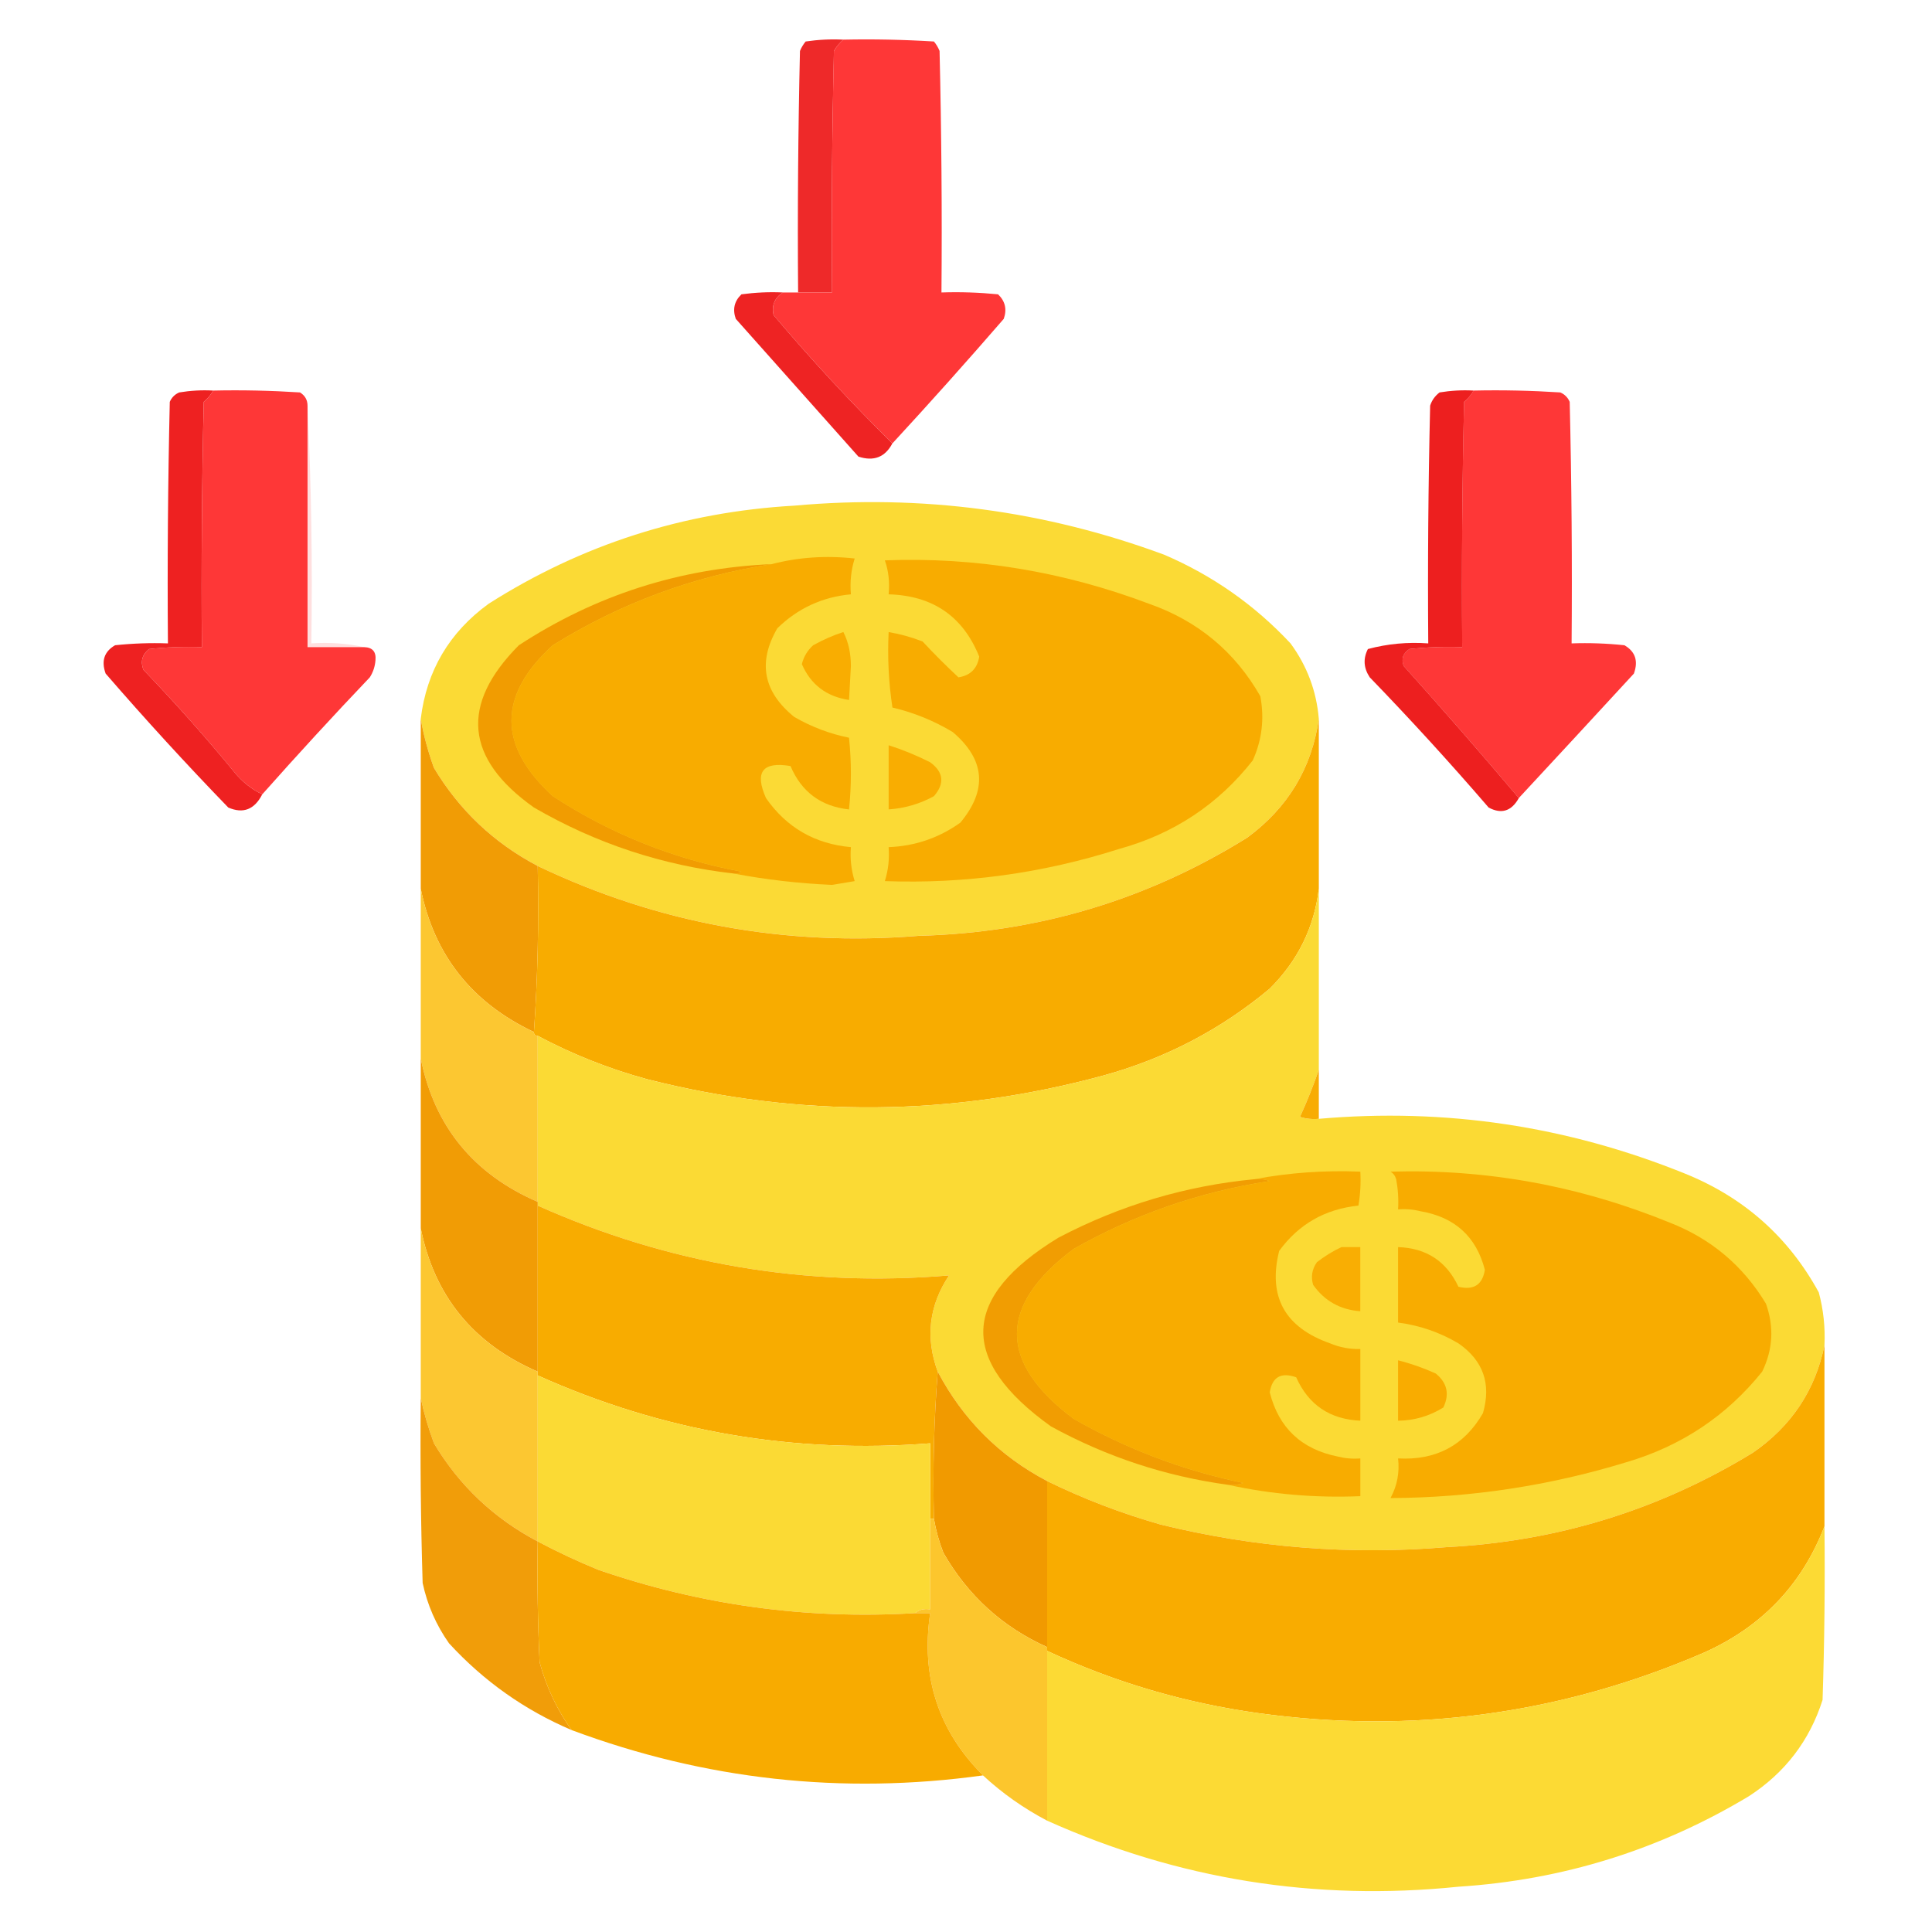 <svg width="50" height="50" viewBox="0 0 50 50" fill="none" xmlns="http://www.w3.org/2000/svg">
<path opacity="0.915" fill-rule="evenodd" clip-rule="evenodd" d="M21.826 1.026C21.732 1.105 21.651 1.202 21.582 1.319C21.534 3.402 21.517 5.485 21.534 7.569C21.241 7.569 20.948 7.569 20.655 7.569C20.638 5.485 20.655 3.402 20.703 1.319C20.74 1.229 20.789 1.148 20.85 1.074C21.174 1.026 21.499 1.009 21.826 1.026Z" fill="#ED1616"/>
<path fill-rule="evenodd" clip-rule="evenodd" d="M21.826 1.026C22.608 1.009 23.389 1.026 24.17 1.074C24.231 1.148 24.28 1.229 24.316 1.319C24.365 3.402 24.382 5.485 24.365 7.569C24.855 7.552 25.343 7.569 25.83 7.617C26.015 7.794 26.064 8.006 25.977 8.252C25.032 9.343 24.072 10.417 23.096 11.475C22.026 10.421 21.001 9.314 20.02 8.155C19.967 7.902 20.048 7.707 20.264 7.569C20.394 7.569 20.524 7.569 20.654 7.569C20.947 7.569 21.24 7.569 21.533 7.569C21.517 5.485 21.533 3.402 21.582 1.319C21.65 1.202 21.732 1.105 21.826 1.026Z" fill="#FE3737"/>
<path opacity="0.945" fill-rule="evenodd" clip-rule="evenodd" d="M20.263 7.569C20.047 7.707 19.966 7.902 20.019 8.154C21 9.314 22.025 10.421 23.095 11.475C22.906 11.833 22.613 11.947 22.216 11.817C21.158 10.628 20.1 9.44 19.042 8.252C18.955 8.006 19.003 7.794 19.189 7.617C19.545 7.569 19.903 7.552 20.263 7.569Z" fill="#ED1717"/>
<path fill-rule="evenodd" clip-rule="evenodd" d="M5.518 10.108C6.267 10.091 7.016 10.108 7.764 10.156C7.893 10.236 7.958 10.35 7.959 10.498C7.959 12.582 7.959 14.665 7.959 16.748C8.448 16.748 8.936 16.748 9.424 16.748C9.641 16.754 9.739 16.868 9.717 17.09C9.705 17.249 9.656 17.395 9.571 17.529C8.62 18.528 7.692 19.538 6.788 20.557C6.505 20.422 6.261 20.227 6.055 19.971C5.31 19.063 4.529 18.184 3.711 17.334C3.631 17.119 3.68 16.94 3.858 16.797C4.312 16.748 4.768 16.732 5.225 16.748C5.209 14.632 5.225 12.516 5.274 10.401C5.376 10.315 5.457 10.218 5.518 10.108Z" fill="#FE3737"/>
<path fill-rule="evenodd" clip-rule="evenodd" d="M38.134 10.108C38.883 10.091 39.632 10.108 40.38 10.156C40.494 10.205 40.575 10.287 40.624 10.401C40.673 12.484 40.69 14.567 40.673 16.651C41.13 16.634 41.586 16.651 42.04 16.699C42.322 16.862 42.403 17.106 42.285 17.432C41.29 18.513 40.297 19.587 39.306 20.654C38.334 19.503 37.341 18.363 36.327 17.236C36.258 17.054 36.307 16.908 36.474 16.797C36.928 16.748 37.384 16.732 37.841 16.748C37.825 14.632 37.841 12.516 37.89 10.401C37.992 10.315 38.073 10.218 38.134 10.108Z" fill="#FE3737"/>
<path opacity="0.147" fill-rule="evenodd" clip-rule="evenodd" d="M7.959 10.498C8.056 12.532 8.089 14.583 8.057 16.65C8.532 16.619 8.987 16.652 9.424 16.748C8.936 16.748 8.447 16.748 7.959 16.748C7.959 14.665 7.959 12.581 7.959 10.498Z" fill="#FD2828"/>
<path opacity="0.99" fill-rule="evenodd" clip-rule="evenodd" d="M34.131 18.603C33.949 19.879 33.331 20.904 32.275 21.679C29.684 23.292 26.852 24.138 23.779 24.218C20.321 24.499 17.033 23.897 13.916 22.412C12.784 21.816 11.888 20.97 11.23 19.873C11.076 19.447 10.962 19.024 10.889 18.603C11.041 17.359 11.627 16.366 12.646 15.625C15.053 14.095 17.69 13.249 20.557 13.086C23.846 12.789 27.036 13.213 30.127 14.355C31.38 14.892 32.47 15.657 33.398 16.65C33.826 17.232 34.07 17.883 34.131 18.603Z" fill="#FBDA34"/>
<path fill-rule="evenodd" clip-rule="evenodd" d="M18.994 22.608C19.066 22.621 19.131 22.604 19.189 22.559C17.425 22.23 15.798 21.579 14.306 20.606C12.88 19.301 12.88 17.999 14.306 16.7C16.056 15.612 17.945 14.912 19.97 14.6C20.663 14.42 21.38 14.372 22.119 14.454C22.026 14.752 21.993 15.061 22.021 15.381C21.283 15.449 20.648 15.742 20.117 16.26C19.606 17.14 19.752 17.905 20.556 18.555C21.002 18.812 21.474 18.991 21.972 19.092C22.037 19.711 22.037 20.329 21.972 20.948C21.248 20.87 20.743 20.496 20.458 19.825C19.734 19.703 19.523 19.979 19.824 20.655C20.355 21.417 21.088 21.84 22.021 21.924C21.997 22.225 22.03 22.518 22.119 22.803C21.923 22.836 21.728 22.868 21.533 22.901C20.665 22.862 19.819 22.765 18.994 22.608Z" fill="#F8AC00"/>
<path fill-rule="evenodd" clip-rule="evenodd" d="M22.9 14.502C25.236 14.412 27.515 14.787 29.736 15.625C30.999 16.068 31.96 16.866 32.617 18.018C32.726 18.597 32.66 19.15 32.422 19.678C31.527 20.819 30.371 21.584 28.955 21.973C26.98 22.602 24.962 22.878 22.9 22.803C22.989 22.518 23.021 22.225 22.998 21.924C23.681 21.897 24.299 21.686 24.854 21.29C25.56 20.441 25.495 19.66 24.658 18.946C24.168 18.652 23.647 18.44 23.096 18.311C22.998 17.663 22.966 17.012 22.998 16.358C23.298 16.409 23.591 16.49 23.877 16.602C24.175 16.923 24.485 17.232 24.805 17.53C25.114 17.481 25.293 17.302 25.342 16.993C24.923 15.951 24.141 15.414 22.998 15.381C23.028 15.068 22.996 14.774 22.9 14.502Z" fill="#F8AC00"/>
<path fill-rule="evenodd" clip-rule="evenodd" d="M19.97 14.6C17.945 14.911 16.057 15.611 14.306 16.699C12.88 17.998 12.88 19.3 14.306 20.605C15.798 21.578 17.426 22.23 19.189 22.559C19.131 22.604 19.066 22.62 18.994 22.607C17.148 22.399 15.422 21.829 13.818 20.898C12.034 19.632 11.904 18.232 13.428 16.699C15.41 15.404 17.591 14.704 19.97 14.6Z" fill="#F19C01"/>
<path fill-rule="evenodd" clip-rule="evenodd" d="M21.826 16.357C21.955 16.61 22.02 16.903 22.021 17.236C22.005 17.529 21.989 17.822 21.973 18.115C21.39 18.028 20.983 17.719 20.752 17.188C20.8 16.994 20.898 16.831 21.045 16.699C21.305 16.555 21.565 16.441 21.826 16.357Z" fill="#F9AD01"/>
<path opacity="0.951" fill-rule="evenodd" clip-rule="evenodd" d="M5.517 10.108C5.457 10.218 5.375 10.315 5.273 10.4C5.224 12.516 5.208 14.632 5.224 16.748C4.768 16.732 4.312 16.748 3.857 16.797C3.679 16.94 3.63 17.119 3.711 17.334C4.528 18.184 5.31 19.063 6.055 19.971C6.26 20.227 6.504 20.422 6.787 20.557C6.586 20.952 6.293 21.066 5.908 20.899C4.816 19.771 3.758 18.615 2.734 17.432C2.616 17.106 2.697 16.862 2.978 16.699C3.433 16.651 3.889 16.634 4.346 16.651C4.329 14.567 4.346 12.484 4.394 10.4C4.443 10.287 4.525 10.205 4.639 10.156C4.93 10.108 5.223 10.091 5.517 10.108Z" fill="#ED1717"/>
<path opacity="0.962" fill-rule="evenodd" clip-rule="evenodd" d="M38.135 10.108C38.074 10.218 37.993 10.315 37.891 10.4C37.842 12.516 37.826 14.632 37.842 16.748C37.385 16.732 36.929 16.748 36.475 16.797C36.308 16.908 36.259 17.054 36.328 17.236C37.342 18.363 38.334 19.503 39.307 20.654C39.117 20.995 38.856 21.076 38.526 20.899C37.534 19.748 36.509 18.625 35.449 17.529C35.29 17.29 35.274 17.046 35.401 16.797C35.909 16.661 36.43 16.612 36.963 16.651C36.947 14.6 36.963 12.549 37.012 10.498C37.057 10.358 37.139 10.245 37.256 10.156C37.547 10.108 37.84 10.091 38.135 10.108Z" fill="#ED1717"/>
<path opacity="0.979" fill-rule="evenodd" clip-rule="evenodd" d="M10.889 18.604C10.962 19.024 11.076 19.447 11.23 19.873C11.888 20.97 12.784 21.817 13.916 22.412C13.948 23.862 13.916 25.294 13.818 26.709C12.208 25.948 11.232 24.711 10.889 22.998C10.889 21.533 10.889 20.068 10.889 18.604Z" fill="#F19A00"/>
<path fill-rule="evenodd" clip-rule="evenodd" d="M22.998 19.287C23.365 19.404 23.723 19.551 24.072 19.727C24.421 19.983 24.454 20.276 24.17 20.605C23.802 20.806 23.411 20.92 22.998 20.947C22.998 20.394 22.998 19.84 22.998 19.287Z" fill="#F9AD01"/>
<path fill-rule="evenodd" clip-rule="evenodd" d="M34.131 18.604C34.131 20.068 34.131 21.533 34.131 22.998C34.013 23.998 33.59 24.861 32.861 25.586C31.598 26.641 30.166 27.39 28.564 27.832C24.634 28.9 20.695 28.933 16.748 27.93C15.759 27.66 14.815 27.285 13.916 26.807C13.851 26.807 13.818 26.774 13.818 26.709C13.916 25.294 13.948 23.862 13.916 22.412C17.033 23.898 20.321 24.5 23.779 24.219C26.852 24.138 29.684 23.292 32.275 21.68C33.331 20.905 33.949 19.879 34.131 18.604Z" fill="#F8AC00"/>
<path opacity="0.978" fill-rule="evenodd" clip-rule="evenodd" d="M10.889 22.998C11.232 24.711 12.208 25.948 13.818 26.709C13.818 26.774 13.851 26.807 13.916 26.807C13.916 28.239 13.916 29.671 13.916 31.104C12.252 30.385 11.242 29.148 10.889 27.393C10.889 25.928 10.889 24.463 10.889 22.998Z" fill="#FCC62D"/>
<path opacity="0.997" fill-rule="evenodd" clip-rule="evenodd" d="M34.131 22.998C34.131 24.561 34.131 26.123 34.131 27.686C33.991 28.092 33.829 28.499 33.643 28.906C33.802 28.954 33.965 28.971 34.131 28.955C37.401 28.668 40.559 29.14 43.603 30.371C45.13 30.987 46.286 32.012 47.07 33.447C47.19 33.895 47.239 34.351 47.217 34.815C46.979 35.983 46.361 36.911 45.361 37.598C42.94 39.077 40.303 39.891 37.451 40.039C34.942 40.249 32.468 40.054 30.029 39.453C29.016 39.164 28.04 38.79 27.1 38.33C25.865 37.682 24.921 36.738 24.268 35.498C23.944 34.617 24.042 33.787 24.561 33.008C20.852 33.318 17.303 32.715 13.916 31.201C13.916 31.169 13.916 31.136 13.916 31.104C13.916 29.671 13.916 28.239 13.916 26.807C14.815 27.285 15.759 27.66 16.748 27.93C20.695 28.933 24.634 28.9 28.564 27.832C30.166 27.39 31.598 26.641 32.861 25.586C33.59 24.861 34.013 23.998 34.131 22.998Z" fill="#FBDA34"/>
<path opacity="0.979" fill-rule="evenodd" clip-rule="evenodd" d="M10.889 27.393C11.242 29.148 12.252 30.385 13.916 31.104C13.916 31.136 13.916 31.169 13.916 31.201C13.916 32.633 13.916 34.066 13.916 35.498C12.249 34.777 11.24 33.54 10.889 31.787C10.889 30.322 10.889 28.857 10.889 27.393Z" fill="#F19A00"/>
<path fill-rule="evenodd" clip-rule="evenodd" d="M34.131 27.686C34.131 28.109 34.131 28.532 34.131 28.955C33.965 28.971 33.802 28.954 33.643 28.906C33.829 28.499 33.991 28.092 34.131 27.686Z" fill="#F8AC03"/>
<path fill-rule="evenodd" clip-rule="evenodd" d="M31.787 38.428C31.921 38.443 32.051 38.427 32.177 38.379C30.623 38.056 29.158 37.503 27.783 36.719C25.83 35.252 25.83 33.788 27.783 32.324C29.366 31.427 31.059 30.842 32.861 30.566C32.735 30.518 32.605 30.502 32.47 30.517C33.36 30.349 34.271 30.284 35.205 30.322C35.221 30.617 35.205 30.91 35.156 31.201C34.294 31.29 33.611 31.68 33.105 32.373C32.81 33.555 33.249 34.352 34.423 34.766C34.674 34.871 34.934 34.92 35.205 34.912C35.205 35.531 35.205 36.149 35.205 36.767C34.417 36.732 33.864 36.358 33.545 35.644C33.153 35.506 32.925 35.636 32.861 36.035C33.094 36.952 33.68 37.505 34.619 37.695C34.812 37.743 35.007 37.76 35.205 37.744C35.205 38.069 35.205 38.395 35.205 38.721C34.039 38.769 32.899 38.671 31.787 38.428Z" fill="#F8AC00"/>
<path fill-rule="evenodd" clip-rule="evenodd" d="M35.986 30.322C38.471 30.249 40.88 30.689 43.213 31.641C44.282 32.059 45.112 32.758 45.703 33.74C45.916 34.34 45.884 34.926 45.605 35.498C44.685 36.643 43.513 37.424 42.09 37.842C40.099 38.451 38.065 38.76 35.986 38.77C36.158 38.453 36.224 38.111 36.182 37.744C37.166 37.798 37.898 37.407 38.379 36.572C38.598 35.813 38.386 35.211 37.744 34.766C37.259 34.479 36.738 34.3 36.182 34.228C36.182 33.578 36.182 32.926 36.182 32.275C36.914 32.3 37.435 32.641 37.744 33.301C38.14 33.397 38.368 33.25 38.428 32.861C38.206 32.005 37.653 31.501 36.768 31.348C36.575 31.299 36.38 31.283 36.182 31.299C36.198 31.036 36.181 30.776 36.133 30.518C36.106 30.428 36.057 30.363 35.986 30.322Z" fill="#F8AC00"/>
<path fill-rule="evenodd" clip-rule="evenodd" d="M32.471 30.517C32.605 30.502 32.735 30.518 32.861 30.566C31.059 30.841 29.366 31.427 27.783 32.324C25.83 33.787 25.83 35.252 27.783 36.718C29.158 37.502 30.623 38.056 32.178 38.379C32.051 38.426 31.921 38.443 31.787 38.427C30.165 38.207 28.635 37.702 27.197 36.914C24.801 35.197 24.866 33.57 27.392 32.031C28.988 31.193 30.681 30.688 32.471 30.517Z" fill="#F19D02"/>
<path fill-rule="evenodd" clip-rule="evenodd" d="M13.916 31.201C17.303 32.715 20.852 33.318 24.561 33.008C24.042 33.787 23.944 34.617 24.268 35.498C24.17 36.75 24.138 38.02 24.17 39.307C24.137 39.307 24.105 39.307 24.072 39.307C24.072 38.656 24.072 38.005 24.072 37.353C20.529 37.631 17.144 37.045 13.916 35.596C13.916 35.563 13.916 35.531 13.916 35.498C13.916 34.066 13.916 32.633 13.916 31.201Z" fill="#F8AC00"/>
<path opacity="0.979" fill-rule="evenodd" clip-rule="evenodd" d="M10.889 31.787C11.24 33.54 12.249 34.777 13.916 35.498C13.916 35.531 13.916 35.563 13.916 35.596C13.916 37.028 13.916 38.46 13.916 39.893C12.781 39.294 11.886 38.448 11.23 37.353C11.085 36.959 10.971 36.568 10.889 36.182C10.889 34.717 10.889 33.252 10.889 31.787Z" fill="#FCC62D"/>
<path fill-rule="evenodd" clip-rule="evenodd" d="M34.716 32.275C34.879 32.275 35.041 32.275 35.204 32.275C35.204 32.829 35.204 33.382 35.204 33.935C34.685 33.896 34.278 33.668 33.984 33.252C33.922 33.044 33.954 32.848 34.081 32.666C34.286 32.507 34.497 32.377 34.716 32.275Z" fill="#F9AE03"/>
<path fill-rule="evenodd" clip-rule="evenodd" d="M36.182 35.205C36.516 35.289 36.841 35.403 37.158 35.547C37.453 35.789 37.519 36.081 37.353 36.426C36.993 36.649 36.603 36.763 36.182 36.768C36.182 36.247 36.182 35.726 36.182 35.205Z" fill="#F9AC00"/>
<path fill-rule="evenodd" clip-rule="evenodd" d="M47.217 34.815C47.217 36.377 47.217 37.94 47.217 39.502C46.634 41.013 45.592 42.104 44.092 42.773C40.402 44.366 36.561 44.887 32.568 44.336C30.661 44.071 28.838 43.534 27.1 42.725C27.1 42.692 27.1 42.66 27.1 42.627C27.1 41.195 27.1 39.762 27.1 38.33C28.04 38.79 29.016 39.164 30.029 39.453C32.468 40.054 34.942 40.249 37.451 40.039C40.303 39.891 42.94 39.077 45.361 37.598C46.36 36.911 46.979 35.983 47.217 34.815Z" fill="#F9AC00"/>
<path fill-rule="evenodd" clip-rule="evenodd" d="M24.268 35.498C24.922 36.738 25.866 37.682 27.1 38.33C27.1 39.762 27.1 41.195 27.1 42.627C25.945 42.107 25.05 41.294 24.414 40.185C24.302 39.899 24.221 39.606 24.17 39.307C24.138 38.02 24.171 36.75 24.268 35.498Z" fill="#F19A00"/>
<path fill-rule="evenodd" clip-rule="evenodd" d="M13.916 35.596C17.144 37.045 20.529 37.631 24.072 37.353C24.072 38.005 24.072 38.656 24.072 39.307C24.072 40.088 24.072 40.869 24.072 41.65C23.916 41.624 23.786 41.657 23.682 41.748C20.871 41.916 18.137 41.542 15.479 40.625C14.943 40.406 14.423 40.162 13.916 39.893C13.916 38.46 13.916 37.028 13.916 35.596Z" fill="#FBDA34"/>
<path opacity="0.962" fill-rule="evenodd" clip-rule="evenodd" d="M10.889 36.182C10.971 36.568 11.085 36.959 11.231 37.353C11.886 38.448 12.781 39.294 13.916 39.893C13.9 40.935 13.916 41.977 13.965 43.018C14.138 43.66 14.415 44.246 14.795 44.775C13.577 44.256 12.519 43.507 11.621 42.529C11.287 42.056 11.059 41.535 10.938 40.967C10.889 39.372 10.873 37.777 10.889 36.182Z" fill="#F19A00"/>
<path opacity="0.995" fill-rule="evenodd" clip-rule="evenodd" d="M24.072 39.307C24.105 39.307 24.137 39.307 24.17 39.307C24.221 39.606 24.302 39.899 24.414 40.185C25.05 41.294 25.945 42.107 27.1 42.627C27.1 42.66 27.1 42.692 27.1 42.725C27.1 44.19 27.1 45.654 27.1 47.119C26.491 46.799 25.938 46.409 25.439 45.947C24.284 44.792 23.828 43.392 24.072 41.748C23.942 41.748 23.812 41.748 23.682 41.748C23.786 41.657 23.916 41.624 24.072 41.65C24.072 40.869 24.072 40.088 24.072 39.307Z" fill="#FCC62D"/>
<path fill-rule="evenodd" clip-rule="evenodd" d="M47.217 39.502C47.233 41 47.217 42.497 47.168 43.994C46.832 45.047 46.197 45.877 45.264 46.484C42.955 47.872 40.448 48.654 37.744 48.828C34.034 49.208 30.486 48.638 27.1 47.119C27.1 45.654 27.1 44.19 27.1 42.725C28.838 43.534 30.661 44.071 32.568 44.336C36.561 44.887 40.402 44.366 44.092 42.773C45.592 42.104 46.634 41.013 47.217 39.502Z" fill="#FCDA34"/>
<path opacity="0.999" fill-rule="evenodd" clip-rule="evenodd" d="M13.916 39.893C14.423 40.162 14.944 40.406 15.479 40.625C18.137 41.542 20.871 41.916 23.682 41.748C23.812 41.748 23.942 41.748 24.073 41.748C23.828 43.392 24.284 44.792 25.44 45.947C21.794 46.452 18.245 46.061 14.795 44.775C14.415 44.246 14.138 43.66 13.965 43.018C13.916 41.977 13.9 40.935 13.916 39.893Z" fill="#F8AB00"/>
</svg>
